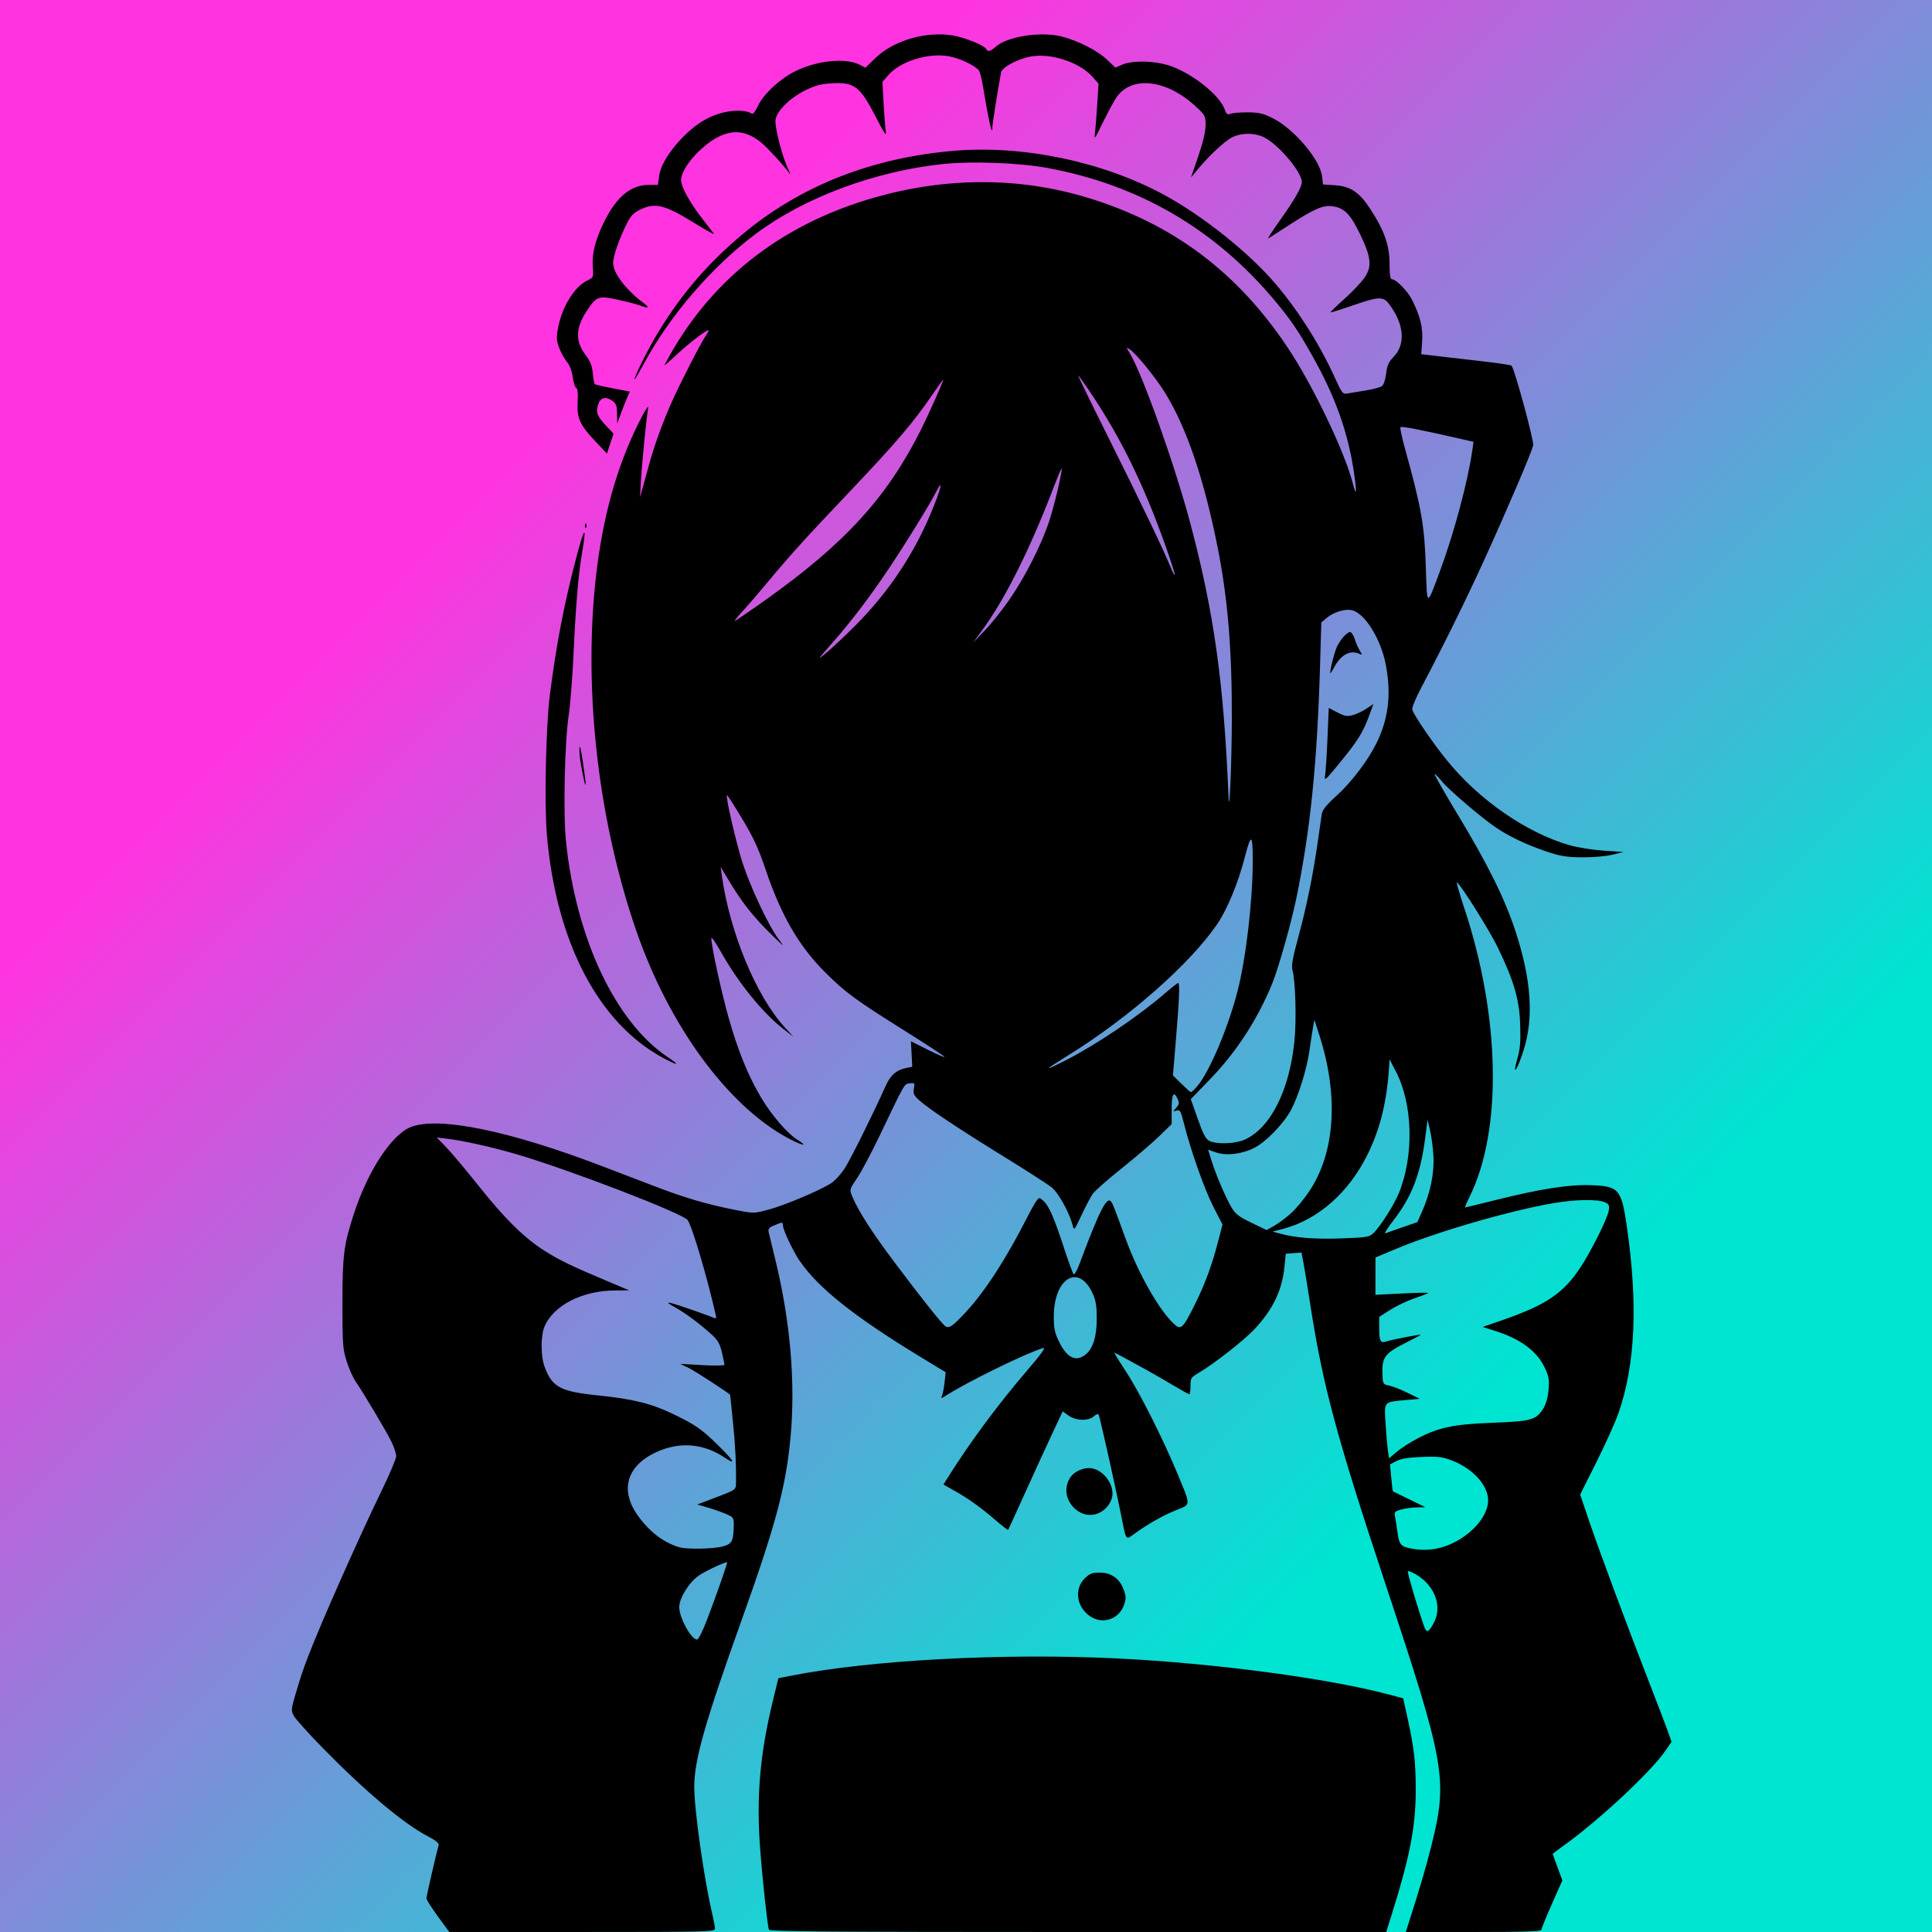 <?xml version="1.0" encoding="UTF-8" standalone="no"?>
<!-- Created with Inkscape (http://www.inkscape.org/) -->

<svg
   width="270.933mm"
   height="270.933mm"
   viewBox="0 0 270.933 270.933"
   version="1.1"
   id="svg1"
   xml:space="preserve"
   inkscape:version="1.3.2 (091e20ef0f, 2023-11-25)"
   sodipodi:docname="defaultCharacter.svg"
   xmlns:inkscape="http://www.inkscape.org/namespaces/inkscape"
   xmlns:sodipodi="http://sodipodi.sourceforge.net/DTD/sodipodi-0.dtd"
   xmlns:xlink="http://www.w3.org/1999/xlink"
   xmlns="http://www.w3.org/2000/svg"
   xmlns:svg="http://www.w3.org/2000/svg"><sodipodi:namedview
     id="namedview1"
     pagecolor="#505050"
     bordercolor="#eeeeee"
     borderopacity="1"
     inkscape:showpageshadow="0"
     inkscape:pageopacity="0"
     inkscape:pagecheckerboard="0"
     inkscape:deskcolor="#505050"
     inkscape:document-units="mm"
     inkscape:zoom="0.73386633"
     inkscape:cx="560.72882"
     inkscape:cy="545.73971"
     inkscape:window-width="3440"
     inkscape:window-height="1371"
     inkscape:window-x="0"
     inkscape:window-y="1112"
     inkscape:window-maximized="1"
     inkscape:current-layer="layer1" /><defs
     id="defs1"><linearGradient
       id="linearGradient1"
       inkscape:collect="always"><stop
         style="stop-color:#ff34e0;stop-opacity:1;"
         offset="0.252"
         id="stop1" /><stop
         style="stop-color:#00e4d2;stop-opacity:1;"
         offset="0.748"
         id="stop2" /></linearGradient><linearGradient
       inkscape:collect="always"
       xlink:href="#linearGradient1"
       id="linearGradient2"
       x1="-30.467"
       y1="13.033"
       x2="240.467"
       y2="283.967"
       gradientUnits="userSpaceOnUse" /></defs><g
     inkscape:label="Layer 1"
     inkscape:groupmode="layer"
     id="layer1"
     transform="translate(30.467,-13.033)"><rect
       style="fill:url(#linearGradient2);stroke-width:0.265"
       id="rect1"
       width="270.933"
       height="270.933"
       x="-30.467"
       y="13.033" /><path
       style="fill:#000000"
       d="m 30.94,281.784 c -0.88,-1.201 -1.603,-2.338 -1.605,-2.528 -0.005,-0.311 1.418,-6.491 1.717,-7.46 0.084,-0.273 -0.393,-0.665 -1.527,-1.254 -3.39,-1.762 -8.777,-6.295 -14.809,-12.461 -1.973,-2.017 -3.77,-4.021 -3.994,-4.454 -0.379,-0.732 -0.361,-0.944 0.258,-3.017 0.858,-2.875 0.964,-3.193 1.811,-5.404 1.756,-4.587 7.067,-16.558 10.292,-23.198 1.108,-2.282 2.013,-4.425 2.012,-4.763 -0.001,-0.338 -0.282,-1.21 -0.623,-1.937 -0.623,-1.327 -3.848,-6.762 -5.082,-8.563 -0.362,-0.529 -0.923,-1.795 -1.246,-2.814 -0.537,-1.694 -0.587,-2.382 -0.587,-8.07 0,-6.857 0.172,-8.199 1.621,-12.663 1.939,-5.975 5.311,-11.095 7.983,-12.123 3.914,-1.506 13.797,0.518 26.776,5.482 1.819,0.696 5.212,1.994 7.541,2.885 4.28,1.638 7.39,2.538 11.533,3.336 2.215,0.427 2.326,0.424 4.366,-0.132 2.228,-0.606 6.989,-2.612 8.651,-3.644 0.551,-0.342 1.435,-1.299 1.964,-2.127 0.866,-1.354 3.962,-7.585 5.707,-11.485 0.709,-1.585 1.51,-2.295 2.91,-2.582 l 0.853,-0.175 -0.091,-1.79 -0.091,-1.79 2.431,1.221 c 1.337,0.672 2.358,1.103 2.268,0.958 -0.089,-0.145 -2.661,-1.828 -5.715,-3.74 -6.687,-4.187 -8.213,-5.309 -10.98,-8.07 -3.712,-3.704 -6.189,-7.967 -8.368,-14.403 -1.03,-3.044 -1.727,-4.553 -3.332,-7.212 -1.116,-1.85 -2.066,-3.326 -2.112,-3.28 -0.207,0.207 1.346,6.934 2.205,9.553 1.145,3.492 3.641,8.779 5.002,10.594 0.937,1.251 0.894,1.225 -0.918,-0.539 -2.442,-2.378 -4.109,-4.466 -5.809,-7.276 l -1.36,-2.249 0.166,1.191 c 1.105,7.947 4.807,16.898 8.791,21.254 l 1.244,1.361 -1.323,-1.022 c -2.958,-2.285 -6.389,-6.51 -8.851,-10.895 -0.729,-1.299 -1.328,-2.155 -1.331,-1.901 -0.011,1.093 1.449,7.766 2.501,11.431 1.317,4.586 2.748,8.059 4.558,11.057 1.457,2.414 3.634,4.929 4.995,5.77 1.688,1.044 0.712,0.865 -1.349,-0.246 -8.437,-4.551 -16.622,-15.742 -21.212,-29.003 -5.536,-15.991 -7.578,-34.91 -5.512,-51.065 1.038,-8.117 3.137,-15.142 6.325,-21.167 0.539,-1.019 0.918,-1.545 0.843,-1.169 -0.218,1.086 -0.89,7.832 -1.026,10.297 l -0.124,2.249 0.374,-1.323 c 0.206,-0.728 0.617,-2.216 0.913,-3.307 0.682,-2.507 1.9,-5.874 3.111,-8.599 1.205,-2.711 4.182,-8.513 4.853,-9.459 0.284,-0.4 0.435,-0.728 0.335,-0.728 -0.354,0 -2.924,1.993 -4.595,3.564 -0.934,0.878 -1.636,1.477 -1.56,1.331 6.094,-11.684 16.12,-19.683 29.451,-23.495 10.044,-2.872 20.239,-2.881 29.726,-0.025 12.028,3.62 21.166,10.454 28.269,21.139 3.528,5.307 7.999,14.662 9.103,19.049 0.45,1.786 0.548,1.299 0.218,-1.082 -0.825,-5.96 -2.614,-11.039 -6.002,-17.041 -1.901,-3.368 -2.909,-4.852 -5.031,-7.408 -8.416,-10.139 -19.117,-16.407 -32.075,-18.789 -3.922,-0.721 -10.531,-0.97 -14.565,-0.549 -9.561,0.998 -19.476,4.692 -26.29,9.795 -6.111,4.576 -12.019,11.413 -15.621,18.075 -0.688,1.273 -1.297,2.315 -1.353,2.315 -0.26,0 1.934,-4.375 3.384,-6.747 3.208,-5.248 6.884,-9.515 11.645,-13.515 8.129,-6.831 18.197,-10.81 29.799,-11.778 9.686,-0.808 20.842,1.537 29.405,6.182 5.477,2.971 11.951,8.147 15.664,12.524 3.212,3.786 6.22,8.553 8.292,13.139 0.962,2.129 1.101,2.308 1.709,2.197 0.364,-0.066 1.514,-0.255 2.556,-0.42 1.042,-0.164 2.086,-0.439 2.32,-0.61 0.252,-0.185 0.494,-0.899 0.596,-1.758 0.136,-1.151 0.351,-1.632 1.048,-2.35 1.717,-1.768 1.484,-4.581 -0.612,-7.381 -0.846,-1.131 -1.417,-1.111 -5.151,0.177 -1.653,0.57 -3.04,1.002 -3.083,0.959 -0.042,-0.042 0.832,-0.891 1.943,-1.885 1.111,-0.994 2.38,-2.331 2.82,-2.971 1.09,-1.584 0.95,-2.883 -0.671,-6.215 -1.344,-2.762 -2.18,-3.589 -3.856,-3.814 -1.283,-0.172 -2.593,0.4 -6.008,2.624 -1.44,0.938 -2.766,1.792 -2.947,1.898 -0.181,0.107 0.547,-1.033 1.619,-2.533 2.036,-2.849 3.076,-4.665 3.076,-5.373 0,-1.431 -3.356,-5.374 -5.378,-6.318 -1.296,-0.605 -3.036,-0.603 -4.325,0.005 -1.034,0.488 -3.216,2.508 -4.898,4.533 l -0.939,1.131 1.021,-2.983 c 0.664,-1.94 1.022,-3.459 1.023,-4.345 0.002,-1.319 -0.046,-1.406 -1.492,-2.728 -4.138,-3.782 -9.072,-4.238 -11.103,-1.026 -0.399,0.631 -1.248,2.219 -1.886,3.528 -1.116,2.288 -1.155,2.335 -1.02,1.191 0.077,-0.655 0.219,-2.45 0.314,-3.988 l 0.173,-2.798 -0.849,-0.967 c -1.775,-2.022 -5.842,-3.364 -8.63,-2.849 -1.881,0.348 -4.06,1.516 -4.192,2.247 -0.583,3.248 -1.22,7.266 -1.216,7.671 0.014,1.485 -0.514,-0.829 -1.355,-5.931 -0.156,-0.946 -0.4,-1.863 -0.543,-2.039 -0.581,-0.714 -2.702,-1.711 -4.205,-1.976 -2.898,-0.51 -6.767,0.688 -8.465,2.622 l -0.85,0.968 0.165,3.062 c 0.091,1.684 0.234,3.476 0.318,3.983 0.108,0.646 -0.293,0.052 -1.343,-1.99 -2.29,-4.455 -3.026,-5.024 -6.267,-4.849 -1.517,0.082 -2.303,0.292 -3.707,0.99 -2.319,1.153 -4.171,3.078 -4.171,4.335 0,1.139 0.878,4.589 1.581,6.214 l 0.541,1.248 -0.977,-1.191 c -0.537,-0.655 -1.641,-1.852 -2.453,-2.66 -2.861,-2.848 -5.71,-2.77 -9.069,0.248 -1.666,1.497 -2.853,3.311 -2.853,4.361 0,0.96 1.205,3.158 2.995,5.46 0.735,0.946 1.461,1.883 1.611,2.083 0.151,0.2 -1.019,-0.437 -2.601,-1.414 -4.314,-2.667 -5.618,-2.997 -7.753,-1.963 -0.888,0.43 -1.309,0.867 -1.837,1.909 -1.07,2.112 -1.941,4.606 -1.941,5.558 0,1.436 1.779,3.771 4.335,5.69 0.832,0.625 0.62,0.736 -0.548,0.286 -0.41,-0.158 -1.801,-0.519 -3.092,-0.803 -2.757,-0.606 -3.018,-0.515 -4.366,1.519 -1.619,2.444 -1.671,4.292 -0.176,6.252 0.635,0.833 0.892,1.485 0.99,2.519 0.073,0.767 0.195,1.457 0.27,1.532 0.075,0.075 1.213,0.342 2.528,0.593 l 2.391,0.456 -0.4,0.923 c -0.22,0.507 -0.617,1.518 -0.883,2.245 l -0.483,1.323 -0.019,-1.374 c -0.016,-1.107 -0.134,-1.454 -0.607,-1.786 -1.003,-0.702 -1.714,-0.529 -2.054,0.501 -0.359,1.087 -0.13,1.655 1.247,3.097 l 0.924,0.967 -0.465,1.4 -0.465,1.4 -1.623,-1.713 c -2.186,-2.308 -2.616,-3.269 -2.487,-5.562 0.068,-1.201 4.28e-4,-1.852 -0.2,-1.929 -0.166,-0.064 -0.385,-0.742 -0.487,-1.507 -0.115,-0.865 -0.419,-1.67 -0.805,-2.129 -0.341,-0.405 -0.83,-1.286 -1.086,-1.957 -0.401,-1.05 -0.424,-1.445 -0.165,-2.838 0.548,-2.946 2.302,-5.783 4.104,-6.639 0.869,-0.412 0.875,-0.429 0.763,-1.978 -0.135,-1.862 0.392,-3.868 1.694,-6.453 1.684,-3.344 3.694,-4.97 6.144,-4.97 h 1.299 l 0.173,-1.302 c 0.329,-2.48 3.843,-6.606 6.892,-8.092 2.217,-1.081 4.923,-1.337 6.145,-0.581 0.132,0.082 0.504,-0.427 0.827,-1.131 0.724,-1.579 3.025,-3.731 5.12,-4.788 3.078,-1.554 7.147,-1.98 9.129,-0.955 l 0.809,0.418 1.435,-1.39 c 2.525,-2.445 7.114,-3.77 10.844,-3.131 1.746,0.299 4.497,1.435 4.688,1.935 0.146,0.382 0.638,0.262 1.239,-0.303 1.578,-1.482 6.361,-2.247 9.317,-1.49 2.333,0.598 5.031,1.977 6.372,3.257 l 1.154,1.101 0.969,-0.417 c 1.514,-0.651 4.815,-0.534 6.926,0.245 3.13,1.155 6.774,4.116 7.449,6.053 0.232,0.667 0.371,0.763 0.844,0.59 0.312,-0.114 1.4,-0.201 2.418,-0.194 1.501,0.011 2.148,0.16 3.413,0.79 3.017,1.502 6.709,5.846 6.975,8.21 l 0.126,1.116 1.658,0.106 c 2.183,0.139 3.414,0.96 4.96,3.308 1.952,2.965 2.713,5.122 2.713,7.69 0,1.537 0.095,2.183 0.322,2.183 0.591,-1.53e-4 2.219,1.658 2.834,2.887 1.155,2.308 1.55,3.939 1.414,5.842 l -0.127,1.779 2.542,0.302 c 1.398,0.166 4.209,0.491 6.246,0.722 2.037,0.232 3.785,0.5 3.883,0.596 0.399,0.39 3.156,10.534 3.032,11.156 -0.175,0.88 -3.556,8.796 -6.838,16.007 -2.547,5.598 -5.702,12.001 -8.797,17.852 -0.858,1.623 -1.405,2.96 -1.32,3.228 0.271,0.854 2.815,4.574 4.839,7.076 4.509,5.573 11.184,10.193 17.239,11.931 1.091,0.313 3.235,0.653 4.763,0.756 l 2.778,0.186 -1.587,0.386 c -0.906,0.22 -2.723,0.375 -4.233,0.361 -2.222,-0.021 -3.037,-0.158 -5.086,-0.851 -2.686,-0.909 -5.125,-2.067 -6.953,-3.303 -2.05,-1.386 -6.707,-5.364 -7.633,-6.52 -0.488,-0.609 -0.937,-1.056 -1,-0.993 -0.062,0.062 1.389,2.6 3.224,5.64 4.263,7.06 6.63,11.841 8.132,16.428 2.202,6.724 2.569,12.093 1.136,16.626 -0.887,2.807 -1.65,3.904 -0.913,1.312 0.427,-1.502 0.507,-2.428 0.423,-4.895 -0.12,-3.513 -0.868,-6.096 -3.12,-10.764 -1.142,-2.367 -5.198,-8.837 -5.757,-9.183 -0.113,-0.07 0.354,1.562 1.039,3.626 5.054,15.232 5.349,31.147 0.749,40.464 -0.413,0.837 -0.703,1.521 -0.644,1.521 0.059,0 1.988,-0.47 4.286,-1.045 6.237,-1.559 10.285,-2.193 13.337,-2.087 3.969,0.138 4.314,0.539 5.085,5.91 1.549,10.791 1.169,19.225 -1.172,26.008 -0.437,1.266 -1.828,4.364 -3.092,6.884 l -2.298,4.582 1.223,3.62 c 1.396,4.133 5.373,14.824 8.482,22.802 1.162,2.983 2.337,6.061 2.61,6.839 l 0.497,1.415 -0.84,1.231 c -2.058,3.017 -9.579,10.003 -14.562,13.528 -0.691,0.489 -1.257,0.921 -1.257,0.961 0,0.04 0.304,0.892 0.675,1.894 l 0.675,1.822 -1.469,3.309 c -0.808,1.82 -1.469,3.447 -1.469,3.617 0,0.229 -2.442,0.309 -9.507,0.309 h -9.507 l 0.232,-0.728 c 1.832,-5.757 2.546,-8.174 3.302,-11.179 2.391,-9.507 2.065,-11.393 -6.353,-36.777 -6.901,-20.807 -8.813,-27.911 -10.577,-39.291 -0.384,-2.474 -0.818,-5.129 -0.966,-5.901 l -0.269,-1.403 -1.103,0.08 -1.103,0.08 -0.187,1.879 c -0.328,3.287 -1.646,6.001 -4.257,8.765 -1.448,1.533 -5.666,4.831 -7.711,6.03 -1.142,0.67 -1.206,0.769 -1.206,1.872 0,0.641 -0.073,1.165 -0.162,1.165 -0.089,0 -1.131,-0.577 -2.315,-1.283 -1.184,-0.706 -2.808,-1.644 -3.609,-2.085 -3.57,-1.968 -4.477,-2.453 -4.582,-2.453 -0.062,0 0.652,1.161 1.587,2.58 1.876,2.847 5.144,9.31 7.19,14.221 1.978,4.747 1.98,4.432 -0.033,5.238 -1.864,0.746 -3.888,1.879 -5.802,3.246 -1.439,1.028 -1.24,1.298 -2.057,-2.795 -0.801,-4.015 -2.948,-13.588 -3.103,-13.842 -0.073,-0.119 -0.371,4.4e-4 -0.663,0.265 -0.756,0.684 -2.511,0.631 -3.548,-0.108 l -0.824,-0.587 -1.455,3.101 c -0.8,1.706 -2.504,5.423 -3.787,8.261 -1.282,2.838 -2.365,5.204 -2.406,5.258 -0.041,0.054 -0.824,-0.548 -1.739,-1.339 -2.072,-1.789 -3.867,-3.074 -5.823,-4.17 l -1.512,-0.847 0.693,-1.104 c 2.995,-4.773 6.934,-10.095 10.876,-14.693 2.168,-2.53 2.851,-3.48 2.402,-3.343 -2.505,0.761 -10.639,4.749 -13.712,6.723 -0.618,0.397 -0.639,0.392 -0.441,-0.112 0.114,-0.291 0.272,-1.134 0.35,-1.874 l 0.143,-1.345 -3.406,-2.072 c -9.391,-5.712 -14.428,-9.709 -17.064,-13.541 -0.916,-1.332 -2.349,-4.366 -2.349,-4.975 0,-0.496 -0.057,-0.497 -1.207,-0.016 -0.761,0.318 -0.9,0.494 -0.785,0.992 0.077,0.333 0.489,2.034 0.915,3.781 2.135,8.744 2.865,17.389 2.123,25.156 -0.652,6.824 -2.093,12.177 -6.868,25.512 -5.106,14.258 -6.614,19.566 -6.614,23.272 0,3.273 1.369,12.949 2.529,17.871 0.206,0.873 0.376,1.796 0.378,2.051 0.004,0.437 -1.058,0.463 -18.631,0.463 H 32.54 Z m 37.768,-41.672 c 1.293,-3.38 2.905,-8.004 2.791,-8.004 -0.419,0 -3.052,1.243 -3.97,1.875 -1.363,0.938 -2.739,3.154 -2.742,4.417 -0.004,1.504 1.674,4.556 2.506,4.556 0.181,0 0.818,-1.28 1.416,-2.844 z m 101.942,0.398 c 1.128,-2.21 0.128,-4.995 -2.359,-6.572 -0.683,-0.433 -1.281,-0.667 -1.33,-0.521 -0.077,0.232 1.663,6.057 2.348,7.858 0.309,0.812 0.63,0.629 1.341,-0.765 z m 2.291,-10.928 c 2.796,-1.255 4.904,-3.525 5.243,-5.646 0.358,-2.239 -1.863,-4.895 -5.119,-6.12 -1.286,-0.484 -1.932,-0.557 -4.168,-0.469 -1.874,0.074 -2.907,0.243 -3.541,0.579 l -0.896,0.475 0.174,1.877 c 0.096,1.033 0.201,1.885 0.234,1.894 0.033,0.009 1.072,0.515 2.309,1.124 l 2.249,1.108 -1.191,0.017 c -0.655,0.009 -1.645,0.143 -2.2,0.297 -0.908,0.252 -0.995,0.352 -0.87,0.991 0.077,0.391 0.219,1.306 0.316,2.033 0.257,1.927 0.46,2.175 2.025,2.469 1.86,0.349 3.738,0.132 5.434,-0.63 z m -102.082,0.322 c 1.314,-0.344 1.525,-0.728 1.571,-2.849 0.025,-1.159 -0.02,-1.238 -0.966,-1.663 -0.546,-0.245 -1.702,-0.656 -2.571,-0.913 l -1.578,-0.467 2.703,-1.024 c 2.609,-0.988 2.704,-1.052 2.722,-1.839 0.058,-2.514 -0.087,-5.468 -0.427,-8.753 -0.211,-2.037 -0.384,-3.721 -0.385,-3.741 -0.002,-0.161 -4.991,-3.404 -5.881,-3.823 l -1.131,-0.533 3.109,0.172 c 1.71,0.095 3.107,0.071 3.105,-0.052 -0.002,-0.123 -0.165,-0.906 -0.361,-1.74 -0.279,-1.184 -0.582,-1.719 -1.385,-2.449 -1.733,-1.575 -3.657,-3.01 -5.155,-3.849 -1.073,-0.6 -1.231,-0.755 -0.636,-0.622 0.75,0.168 5.042,1.645 6,2.065 0.339,0.149 0.418,0.08 0.334,-0.29 -1.215,-5.375 -3.312,-12.473 -3.958,-13.401 -0.653,-0.938 -16.862,-7.166 -24.167,-9.285 -3.384,-0.982 -7.306,-1.854 -9.563,-2.126 l -1.455,-0.176 1.354,1.404 c 0.744,0.772 2.725,3.13 4.401,5.24 3.799,4.784 6.559,7.498 9.477,9.321 2.165,1.352 3.599,2.037 9.243,4.417 l 2.514,1.06 -1.995,0.01 c -4.612,0.023 -8.652,2.102 -9.898,5.095 -0.519,1.245 -0.528,4.038 -0.018,5.483 1.044,2.96 2.199,3.597 7.489,4.136 4.94,0.503 7.505,1.137 10.565,2.611 3.116,1.501 4.016,2.122 6.245,4.313 2.335,2.294 2.691,2.943 0.984,1.795 -2.925,-1.969 -6.251,-2.252 -9.469,-0.808 -4.299,1.929 -5.299,5.413 -2.604,9.074 1.634,2.219 3.52,3.643 5.713,4.313 1.008,0.308 4.748,0.243 6.075,-0.105 z m 97.339,-15.088 c 3.077,-1.617 5.119,-2.051 10.621,-2.26 5.48,-0.208 6.146,-0.396 7.15,-2.021 0.379,-0.614 0.635,-1.548 0.722,-2.643 0.118,-1.471 0.041,-1.889 -0.588,-3.174 -1.102,-2.253 -3.367,-3.918 -6.836,-5.025 l -1.801,-0.575 2.859,-0.995 c 6.009,-2.091 8.424,-3.721 10.791,-7.281 1.518,-2.284 3.839,-6.927 4.02,-8.043 0.118,-0.729 0.038,-0.898 -0.561,-1.171 -0.972,-0.443 -4.081,-0.398 -7.044,0.102 -6.146,1.037 -16.429,4.011 -22.137,6.403 l -2.975,1.246 -0.002,2.617 -0.002,2.617 3.77,-0.191 c 2.074,-0.105 3.711,-0.135 3.638,-0.066 -0.073,0.069 -0.967,0.414 -1.987,0.767 -1.02,0.353 -2.538,1.079 -3.373,1.613 l -1.518,0.971 v 1.437 c 0,2.004 0.143,2.286 1.012,1.999 0.746,-0.246 4.808,-1.027 4.808,-0.924 0,0.033 -0.863,0.495 -1.918,1.025 -3.265,1.643 -3.586,2.108 -3.427,4.973 0.048,0.861 0.144,0.98 0.913,1.124 0.473,0.089 1.634,0.542 2.58,1.007 l 1.72,0.846 -1.852,0.166 c -3.292,0.295 -3.146,0.126 -2.937,3.398 0.099,1.548 0.249,3.258 0.334,3.8 l 0.155,0.985 1.05,-0.899 c 0.577,-0.494 1.845,-1.316 2.816,-1.827 z m -46.463,-11.807 c 1.067,-0.84 1.59,-2.485 1.6,-5.032 0.006,-1.702 -0.123,-2.545 -0.531,-3.465 -1.949,-4.395 -5.512,-2.311 -5.493,3.212 0.006,1.676 0.133,2.248 0.794,3.572 1.083,2.169 2.314,2.749 3.631,1.713 z m -16.802,-5.928 c 2.671,-2.856 5.682,-7.493 8.609,-13.259 0.517,-1.019 1.118,-2.089 1.335,-2.378 0.394,-0.524 0.396,-0.524 0.986,0 0.76,0.675 1.485,2.339 2.884,6.611 0.619,1.892 1.22,3.54 1.335,3.663 0.115,0.123 0.468,-0.473 0.786,-1.323 2.863,-7.657 3.904,-9.699 4.497,-8.822 0.275,0.407 0.358,0.618 2.013,5.159 1.767,4.846 4.605,9.873 6.714,11.894 1.032,0.989 1.279,0.778 2.914,-2.487 1.482,-2.961 2.446,-5.55 3.327,-8.94 l 0.636,-2.447 -1.283,-2.497 c -1.247,-2.427 -3.154,-7.832 -4.139,-11.73 -0.436,-1.724 -0.541,-1.903 -1.029,-1.751 -0.537,0.167 -0.538,0.162 -0.039,-0.396 0.42,-0.471 0.455,-0.676 0.204,-1.226 -0.553,-1.214 -0.841,-0.725 -0.841,1.428 v 2.088 l -1.786,1.731 c -0.982,0.952 -3.348,2.979 -5.258,4.504 -1.909,1.525 -3.715,3.115 -4.012,3.532 -0.297,0.417 -1.011,1.767 -1.586,2.999 -1.005,2.152 -1.054,2.209 -1.244,1.446 -0.447,-1.795 -2.003,-4.597 -2.98,-5.368 -0.546,-0.431 -3.553,-2.362 -6.682,-4.29 -6.416,-3.955 -10.713,-6.822 -11.937,-7.965 -0.69,-0.645 -0.801,-0.908 -0.667,-1.58 0.151,-0.755 0.115,-0.802 -0.563,-0.724 -0.803,0.092 -0.605,-0.251 -4.247,7.359 -1.149,2.401 -2.573,5.077 -3.164,5.947 -1.057,1.555 -1.069,1.597 -0.689,2.514 0.848,2.044 2.77,5.045 5.92,9.243 3.67,4.89 6.497,8.455 7.091,8.943 0.541,0.444 1.003,0.145 2.895,-1.878 z m 57.174,-11.095 c 0.961,-0.898 2.92,-3.974 3.607,-5.665 2.135,-5.255 1.951,-12.469 -0.437,-17.042 l -0.878,-1.682 -0.068,1.058 c -0.313,4.849 -1.228,8.604 -2.966,12.171 -2.64,5.417 -6.998,9.268 -11.934,10.545 l -1.436,0.372 1.068,0.292 c 2.153,0.588 4.842,0.796 8.589,0.665 3.475,-0.122 3.895,-0.189 4.454,-0.712 z m 4.107,-0.851 2.079,-0.715 0.661,-1.49 c 1.172,-2.641 1.741,-5.434 1.594,-7.821 -0.072,-1.175 -0.287,-2.791 -0.477,-3.591 l -0.346,-1.455 -0.329,2.538 c -0.661,5.097 -1.872,8.236 -4.477,11.607 -0.815,1.055 -1.325,1.856 -1.133,1.78 0.192,-0.076 1.285,-0.46 2.428,-0.853 z m -15.672,-1.927 c 0.702,-0.629 1.862,-2.018 2.577,-3.088 3.656,-5.466 4.171,-13.419 1.422,-21.955 l -0.684,-2.124 -0.192,1.058 c -0.106,0.582 -0.332,2.056 -0.503,3.275 -0.36,2.568 -1.554,6.404 -2.593,8.33 -1.058,1.96 -3.571,4.533 -5.212,5.336 -1.766,0.864 -3.875,1.099 -5.324,0.593 l -1.083,-0.378 0.477,1.532 c 0.62,1.993 1.94,5.088 2.785,6.534 0.557,0.953 1.028,1.319 2.803,2.177 l 2.134,1.032 1.058,-0.59 c 0.582,-0.324 1.632,-1.104 2.334,-1.732 z m -6.45,-10.359 c 3.621,-1.644 6.268,-6.901 6.967,-13.838 0.3,-2.98 0.142,-8.492 -0.287,-9.988 -0.162,-0.565 0.047,-1.722 0.82,-4.543 1.142,-4.168 2.084,-8.779 2.744,-13.443 0.237,-1.673 0.485,-3.403 0.552,-3.843 0.088,-0.582 0.657,-1.286 2.087,-2.581 2.012,-1.823 4.324,-4.845 5.509,-7.202 1.756,-3.494 2.188,-6.961 1.388,-11.155 -0.684,-3.592 -2.908,-7.188 -4.728,-7.645 -0.957,-0.24 -2.579,0.247 -3.554,1.068 l -0.763,0.642 -0.173,5.899 c -0.407,13.866 -1.355,23.183 -3.341,32.836 -0.693,3.367 -2.496,9.751 -3.342,11.834 -2.049,5.044 -5.03,9.642 -8.736,13.478 l -2.711,2.806 0.973,2.76 c 0.757,2.145 1.121,2.834 1.635,3.094 1.008,0.509 3.654,0.413 4.96,-0.18 z m 11.261,-51.072 c 0.087,-0.509 0.239,-2.847 0.338,-5.194 l 0.18,-4.268 1.221,0.63 c 1.041,0.537 1.363,0.591 2.182,0.362 0.528,-0.148 1.387,-0.558 1.909,-0.911 l 0.948,-0.643 -0.606,1.671 c -0.828,2.281 -1.618,3.542 -4.157,6.635 -1.998,2.434 -2.16,2.572 -2.014,1.72 z m 0.723,-14.341 c -0.033,-0.518 0.632,-3.09 0.977,-3.783 0.507,-1.018 1.391,-1.984 1.815,-1.984 0.182,0 0.472,0.446 0.645,0.992 0.173,0.546 0.495,1.278 0.715,1.628 0.375,0.596 0.369,0.622 -0.096,0.42 -1.302,-0.567 -2.573,0.144 -3.552,1.986 -0.271,0.509 -0.497,0.843 -0.504,0.741 z m -18.591,57.852 c 1.723,-2.091 4.307,-8.227 5.606,-13.312 1.188,-4.651 2.123,-12.725 2.12,-18.293 -0.002,-3.732 -0.234,-3.842 -1.09,-0.518 -0.934,3.625 -2.466,7.355 -3.871,9.425 -3.791,5.582 -12.411,13.176 -20.962,18.465 -3.457,2.139 -3.527,2.309 -0.265,0.648 4.259,-2.169 10.177,-6.168 13.931,-9.414 0.895,-0.774 1.699,-1.408 1.786,-1.408 0.26,0 0.189,1.964 -0.277,7.608 l -0.443,5.359 1.166,1.148 c 0.641,0.631 1.247,1.167 1.346,1.19 0.099,0.023 0.527,-0.38 0.953,-0.896 z m 4.792,-51.185 c 0.038,-9.882 -0.554,-17.106 -1.996,-24.342 -1.907,-9.572 -4.345,-16.746 -7.351,-21.622 -1.351,-2.192 -4.089,-5.55 -5.016,-6.151 -0.467,-0.303 -0.465,-0.266 0.043,0.561 1.764,2.876 6.32,15.678 8.507,23.904 3.319,12.484 4.699,22.376 5.353,38.365 0.118,2.874 0.436,-4.549 0.46,-10.716 z M 89.41,100.828 c 4.869,-4.86 8.551,-10.458 11.085,-16.853 1.128,-2.848 1.266,-3.834 0.26,-1.861 -0.864,1.693 -4.033,6.834 -6.428,10.427 -2.75,4.125 -5.382,7.594 -8.131,10.716 -2.099,2.383 -2.139,2.452 -0.782,1.323 0.788,-0.655 2.586,-2.343 3.997,-3.751 z m 21.561,-3.54 c 2.235,-3.205 4.548,-7.726 5.658,-11.058 0.765,-2.295 1.952,-7.316 1.773,-7.496 -0.04,-0.04 -0.586,1.264 -1.213,2.898 -3.319,8.646 -6.786,15.542 -10.006,19.904 l -1.172,1.587 1.58,-1.628 c 0.869,-0.895 2.39,-2.789 3.38,-4.209 z M 76.787,97.237 C 88.025,89.254 93.874,82.858 98.683,73.292 99.739,71.193 101.825,66.518 101.825,66.252 c 0,-0.075 -0.725,0.928 -1.611,2.228 -2.557,3.752 -5.061,6.688 -11.392,13.355 -6.453,6.796 -8.514,9.072 -11.847,13.087 -1.208,1.455 -2.727,3.211 -3.375,3.903 -0.648,0.691 -1.097,1.257 -0.997,1.257 0.1,0 1.983,-1.28 4.185,-2.844 z m 94.764,-4.351 c 1.95,-5.303 3.858,-12.476 4.466,-16.794 l 0.155,-1.103 -2.315,-0.528 c -5.048,-1.152 -7.78,-1.679 -7.931,-1.528 -0.087,0.087 0.214,1.498 0.668,3.136 2.268,8.169 2.715,10.731 2.893,16.576 0.171,5.598 0.097,5.589 2.064,0.241 z m -38.471,-3.018 c -3.096,-8.763 -6.35,-15.427 -10.679,-21.867 -0.856,-1.273 -1.607,-2.315 -1.669,-2.315 -0.062,0 1.984,4.197 4.546,9.327 4.363,8.735 7.561,15.416 8.491,17.738 0.221,0.552 0.449,0.956 0.506,0.899 0.057,-0.057 -0.48,-1.759 -1.195,-3.781 z M 77.355,283.636 c -0.201,-0.593 -0.905,-7.113 -1.221,-11.311 -0.553,-7.352 -0.035,-13.327 1.812,-20.902 l 0.742,-3.043 1.58,-0.316 c 11.232,-2.243 30.097,-3.25 46.03,-2.456 13.674,0.681 29.429,2.776 37.996,5.053 l 2.013,0.535 0.567,2.561 c 0.981,4.431 1.207,6.415 1.195,10.498 -0.015,4.943 -0.849,9.238 -3.329,17.132 l -0.81,2.58 H 120.699 c -34.35,0 -43.255,-0.068 -43.344,-0.331 z m 45.081,-43.924 c -1.966,-1.31 -2.314,-3.872 -0.732,-5.388 0.643,-0.616 1.028,-0.76 2.033,-0.76 1.602,0 2.771,0.811 3.348,2.324 0.369,0.966 0.381,1.276 0.087,2.17 -0.669,2.031 -2.966,2.833 -4.736,1.654 z m -1.693,-14.744 c -1.646,-1.083 -2.148,-3.084 -1.172,-4.663 0.61,-0.987 2.127,-1.608 3.244,-1.328 1.86,0.467 3.221,2.8 2.561,4.392 -0.807,1.948 -2.97,2.694 -4.634,1.599 z M 62.499,161.372 C 53.461,156.499 47.546,145.178 46.237,130.244 45.852,125.855 46.083,114.751 46.65,110.4 c 0.957,-7.348 2.017,-12.817 3.765,-19.429 1.08,-4.085 1.408,-4.341 0.774,-0.606 -0.555,3.276 -0.901,7.337 -1.232,14.478 -0.152,3.274 -0.452,7.084 -0.667,8.467 -0.564,3.616 -0.791,13.731 -0.396,17.614 1.39,13.668 6.942,25.458 14.298,30.365 1.802,1.202 1.461,1.243 -0.693,0.082 z M 51.447,122.536 c -0.522,-2.46 -0.683,-3.572 -0.656,-4.542 0.019,-0.693 0.203,0.033 0.488,1.931 0.252,1.673 0.423,3.087 0.379,3.14 -0.043,0.054 -0.138,-0.185 -0.212,-0.529 z m 0.128,-35.838 c 0.013,-0.308 0.075,-0.371 0.16,-0.16 0.076,0.191 0.067,0.419 -0.021,0.507 -0.088,0.088 -0.15,-0.068 -0.139,-0.347 z"
       id="path1" /></g></svg>
